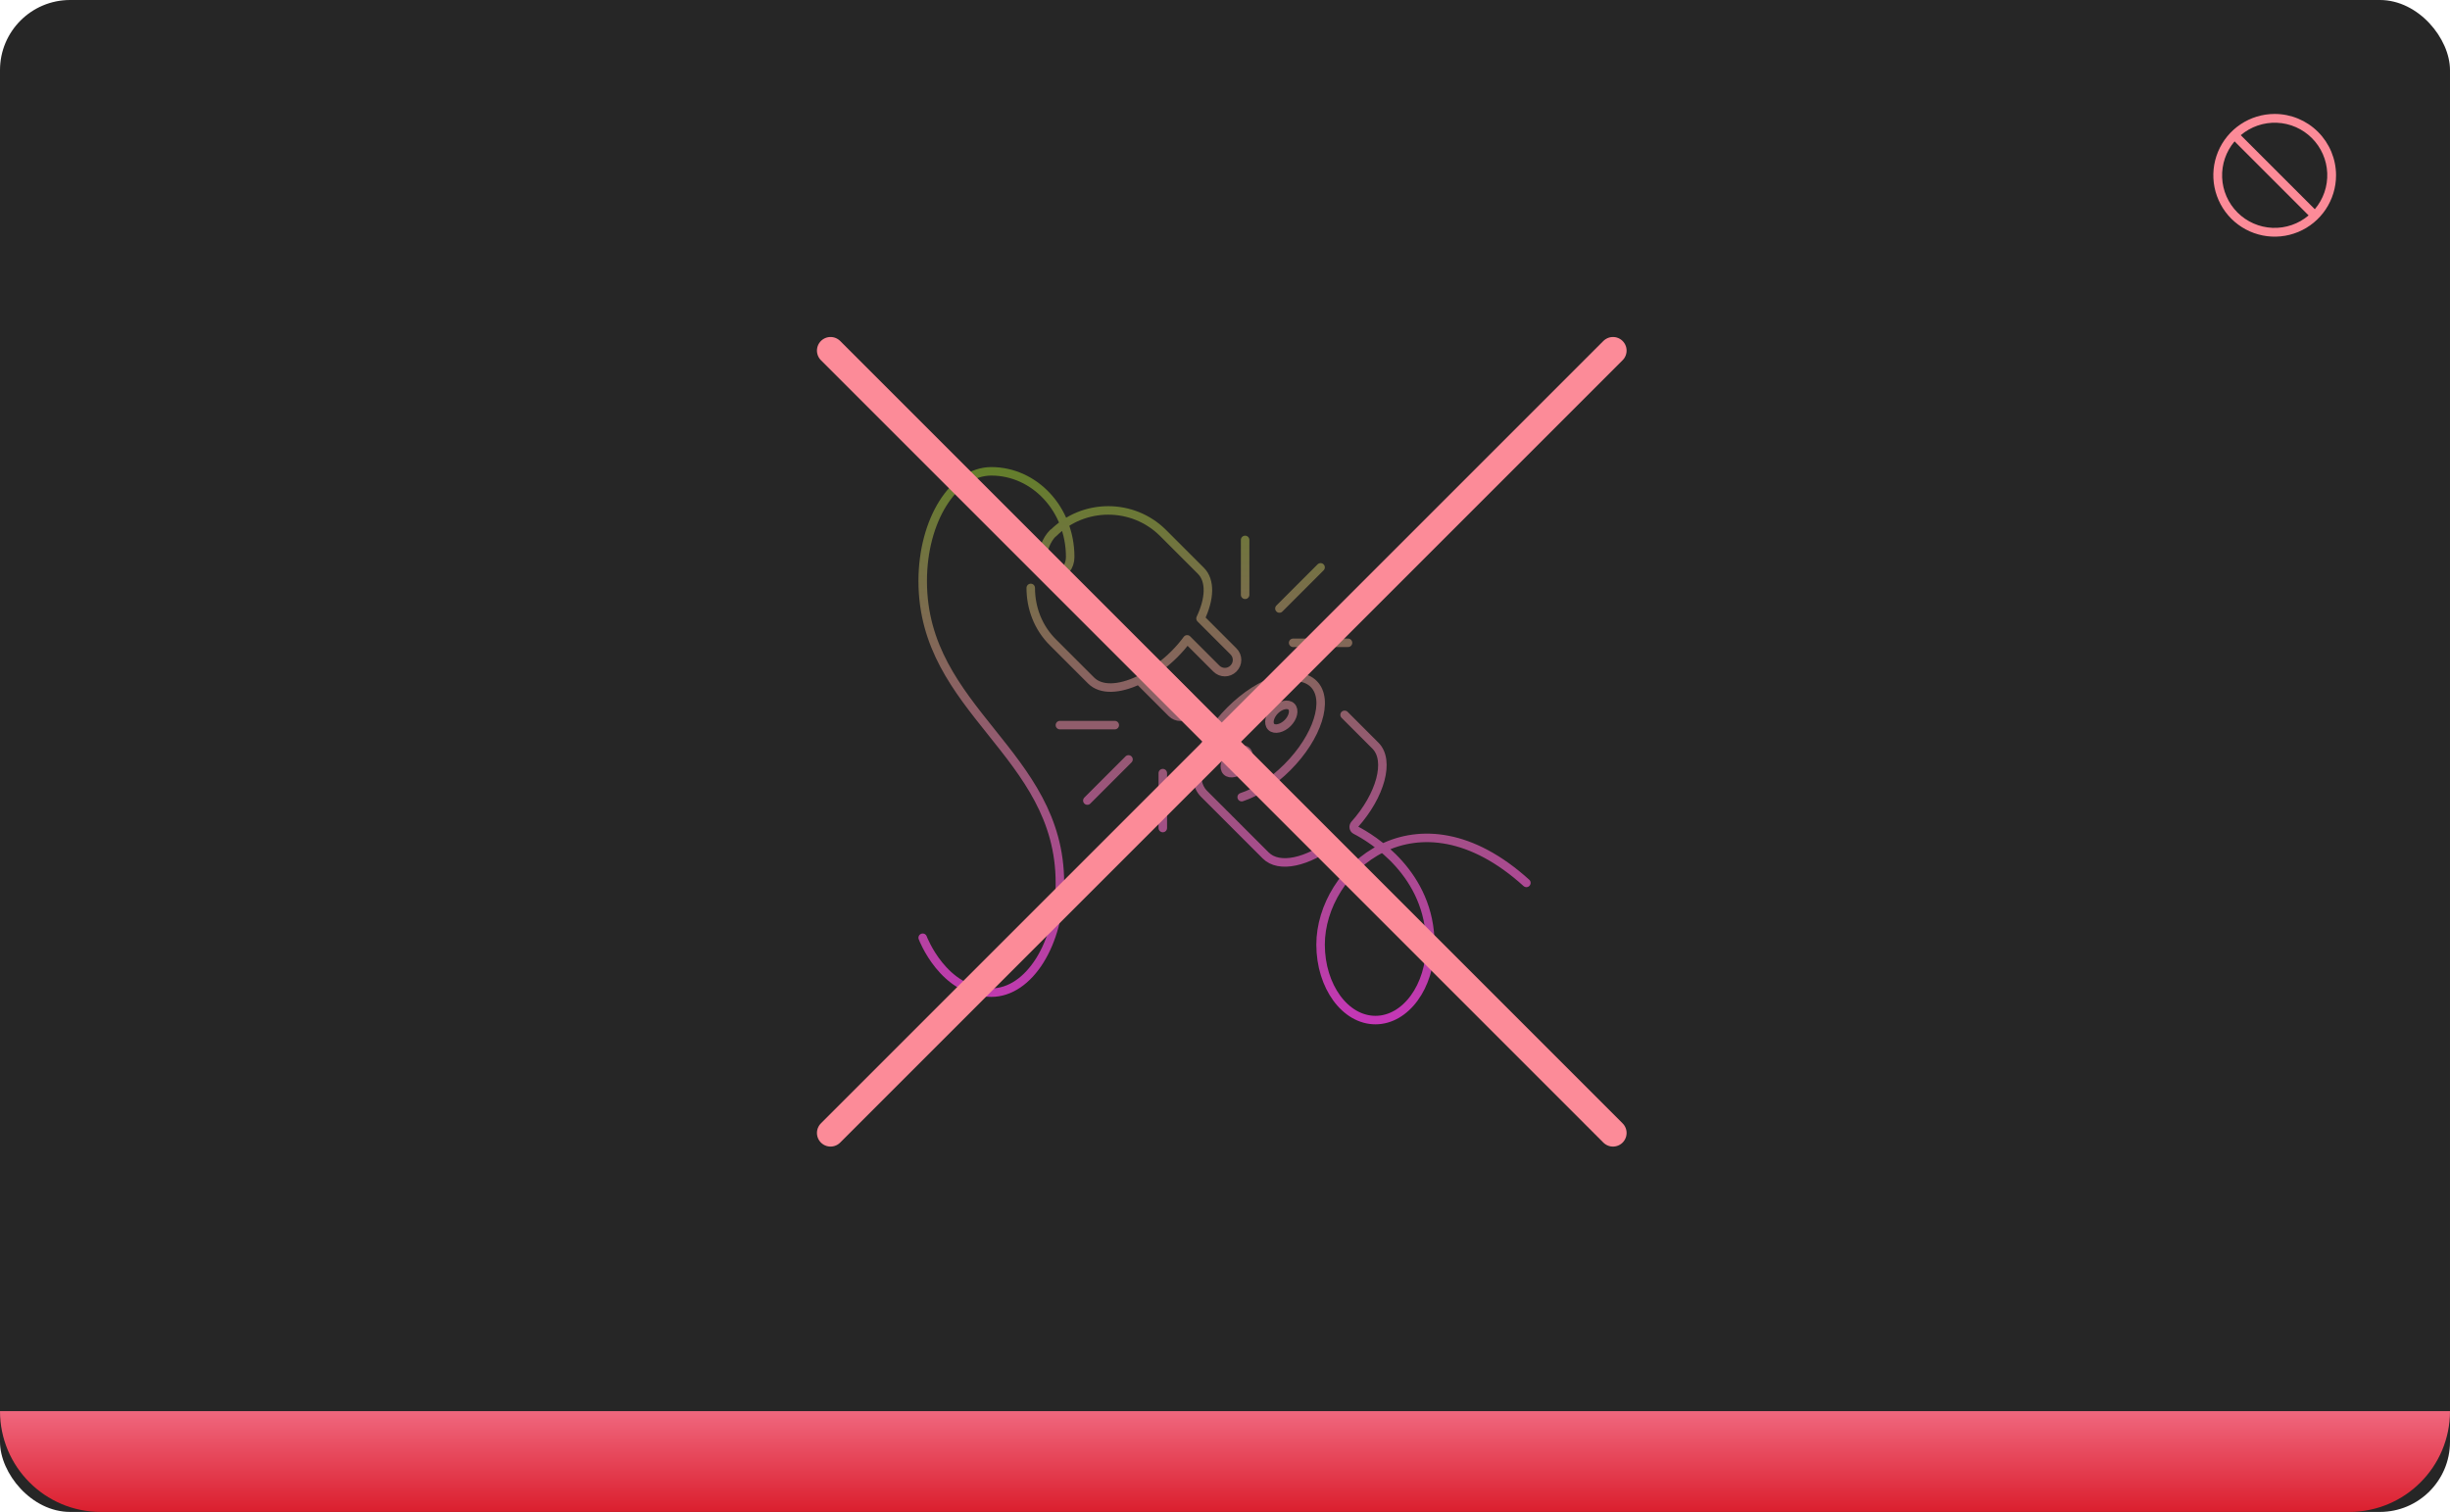 <svg width="559" height="345" viewBox="0 0 559 345" fill="none" xmlns="http://www.w3.org/2000/svg">
<rect width="559" height="345" rx="16" fill="#262626"/>
<path d="M519 26C516.232 26 513.525 26.821 511.222 28.359C508.92 29.898 507.126 32.084 506.066 34.642C505.007 37.2 504.729 40.015 505.269 42.731C505.81 45.447 507.143 47.941 509.101 49.899C511.059 51.857 513.553 53.191 516.269 53.731C518.985 54.271 521.8 53.994 524.358 52.934C526.916 51.874 529.103 50.08 530.641 47.778C532.179 45.475 533 42.769 533 40C532.996 36.288 531.52 32.73 528.895 30.105C526.271 27.48 522.712 26.004 519 26ZM528.155 47.74L511.26 30.845C513.555 28.898 516.498 27.887 519.505 28.01C522.511 28.133 525.362 29.383 527.49 31.511C529.617 33.639 530.867 36.489 530.99 39.496C531.114 42.502 530.102 45.446 528.155 47.74ZM509.846 32.259L526.741 49.154C524.446 51.101 521.503 52.113 518.496 51.99C515.49 51.866 512.639 50.617 510.512 48.489C508.384 46.361 507.134 43.511 507.011 40.504C506.887 37.497 507.899 34.554 509.846 32.259Z" fill="#FC8B98"/>
<path d="M283.308 181.895C286.673 180.8 290.352 178.452 293.717 175.087C300.604 168.2 303.343 159.669 299.743 156.069C296.143 152.469 287.612 155.208 280.726 162.095C273.839 168.982 271.099 177.513 274.699 181.113L288.786 195.2C291.839 198.252 298.334 196.765 304.439 192.069M235.178 134.156C235.178 138.695 236.821 143.235 240.343 146.678L248.952 155.287C251.221 157.556 255.369 157.322 259.83 155.208L267.343 162.722C268.439 163.817 270.16 163.817 271.256 162.722C272.352 161.626 272.352 159.904 271.256 158.808L264.604 152.156C265.778 151.295 266.873 150.356 267.969 149.261C269.065 148.165 270.004 147.069 270.865 145.895L277.517 152.548C278.612 153.643 280.334 153.643 281.43 152.548C282.526 151.452 282.526 149.73 281.43 148.635L273.917 141.122C276.03 136.661 276.265 132.513 273.995 130.243L265.386 121.635C258.499 114.748 247.23 114.748 240.343 121.635M291.917 138.852L301.308 129.461M284.091 135.722V123.2M295.047 146.678H307.569M257.482 173.287L248.091 182.678M265.308 176.417V188.939M254.352 165.461H241.83M306.786 163.113L313.83 170.156C317.195 173.522 315.004 181.504 309.056 188.156C308.743 188.548 308.821 189.174 309.291 189.408C312.969 191.287 326.352 199.348 326.352 215.548C326.352 225.095 320.717 232.765 313.83 232.765C306.943 232.765 301.308 225.095 301.308 215.548C301.308 198.33 323.221 178.765 348.265 201.461M240.265 121.635C238.699 123.2 237.917 125.548 237.917 127.113C237.917 129.304 239.326 131.026 241.047 131.026C242.769 131.026 244.178 129.304 244.178 127.113C244.178 116.156 236.039 107.548 226.178 107.548C217.569 107.548 210.526 118.739 210.526 132.591C210.526 162.33 241.83 171.722 241.83 201.461C241.83 215.313 234.786 226.504 226.178 226.504C215.221 226.504 210.526 213.982 210.526 213.982M293.795 164.991C292.543 166.243 290.821 166.635 290.039 165.852C289.256 165.069 289.647 163.348 290.899 162.095C292.152 160.843 293.873 160.452 294.656 161.235C295.439 162.017 295.047 163.739 293.795 164.991ZM283.621 175.165C282.369 176.417 280.647 176.808 279.865 176.026C279.082 175.243 279.473 173.522 280.726 172.269C281.978 171.017 283.699 170.626 284.482 171.408C285.265 172.191 284.873 173.913 283.621 175.165Z" stroke="url(#paint0_linear_1478_4582)" stroke-width="1.94" stroke-miterlimit="10" stroke-linecap="round" stroke-linejoin="round"/>
<path d="M368.024 80L189.5 258.524" stroke="#FC8B98" stroke-width="6.21" stroke-linecap="round"/>
<path d="M189.5 80L368.024 258.524" stroke="#FC8B98" stroke-width="6.21" stroke-linecap="round"/>
<path d="M0 322H559C559 334.703 548.703 345 536 345H23C10.297 345 0 334.703 0 322Z" fill="url(#paint1_linear_1478_4582)"/>
<defs>
<linearGradient id="paint0_linear_1478_4582" x1="279.395" y1="107.548" x2="279.395" y2="232.765" gradientUnits="userSpaceOnUse">
<stop stop-color="#647E2C"/>
<stop offset="1" stop-color="#C437B6"/>
</linearGradient>
<linearGradient id="paint1_linear_1478_4582" x1="279.5" y1="322" x2="279.5" y2="345" gradientUnits="userSpaceOnUse">
<stop stop-color="#F0677E"/>
<stop offset="1" stop-color="#DB1F2E"/>
</linearGradient>
</defs>
</svg>
